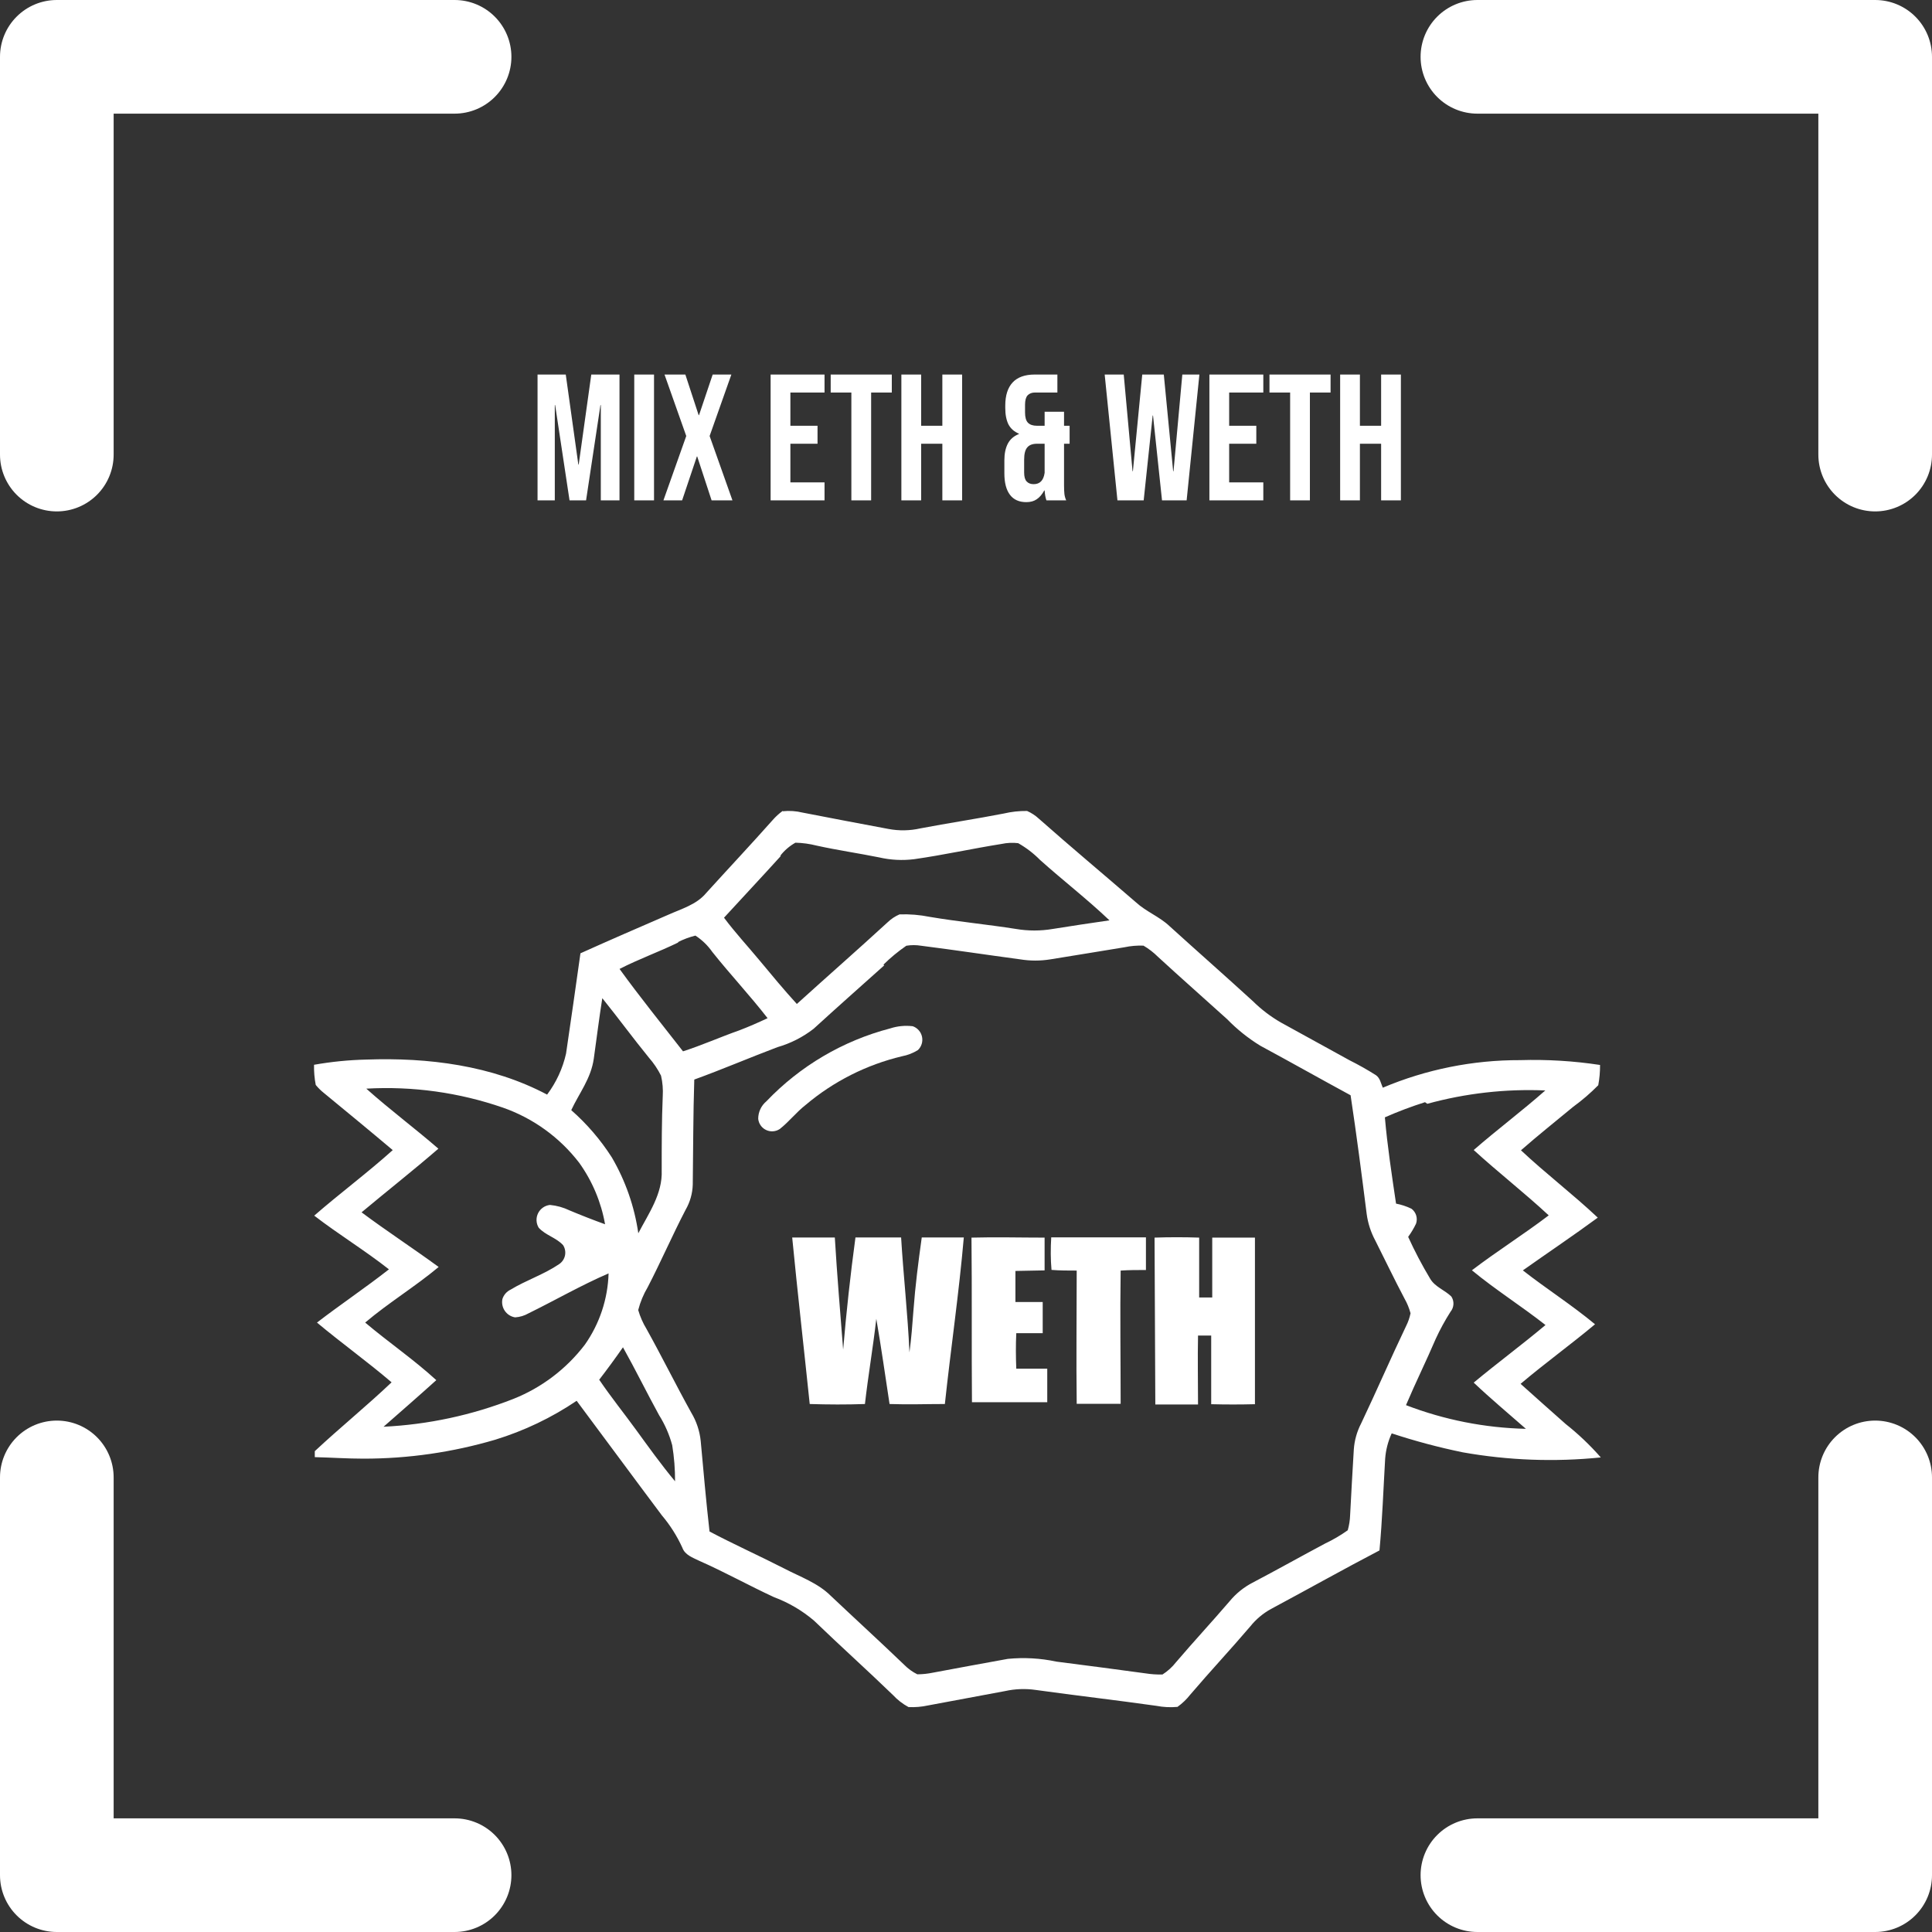 <svg width="215" height="215" viewBox="0 0 215 215" fill="none" xmlns="http://www.w3.org/2000/svg">
<rect x="0" y="0" width="215" height="215" fill="#333333" stroke="none"/>
<g clip-path="url(#clip0_109_197)">
<path d="M12.647 164.412V202.353H50.588C52.265 202.353 53.874 203.019 55.06 204.205C56.245 205.391 56.912 206.999 56.912 208.676C56.912 210.354 56.245 211.962 55.06 213.148C53.874 214.334 52.265 215 50.588 215H6.324C4.646 215 3.038 214.334 1.852 213.148C0.666 211.962 0 210.354 0 208.676V164.412C0 162.735 0.666 161.126 1.852 159.94C3.038 158.754 4.646 158.088 6.324 158.088C8.001 158.088 9.609 158.754 10.795 159.94C11.981 161.126 12.647 162.735 12.647 164.412Z" fill="white"/>
<path d="M164.411 202.353H202.353V164.412C202.353 162.735 203.019 161.126 204.205 159.94C205.391 158.754 206.999 158.088 208.676 158.088C210.353 158.088 211.962 158.754 213.148 159.94C214.333 161.126 215 162.735 215 164.412V208.676C215 210.354 214.333 211.962 213.148 213.148C211.962 214.334 210.353 215 208.676 215H164.411C162.734 215 161.126 214.334 159.94 213.148C158.754 211.962 158.088 210.354 158.088 208.676C158.088 206.999 158.754 205.391 159.94 204.205C161.126 203.019 162.734 202.353 164.411 202.353Z" fill="white"/>
<path d="M202.353 12.647H164.411C162.734 12.647 161.126 11.981 159.94 10.795C158.754 9.609 158.088 8.001 158.088 6.324C158.088 4.646 158.754 3.038 159.94 1.852C161.126 0.666 162.734 0 164.411 0H208.676C210.353 0 211.962 0.666 213.148 1.852C214.333 3.038 215 4.646 215 6.324V50.588C215 52.265 214.333 53.874 213.148 55.06C211.962 56.246 210.353 56.912 208.676 56.912C206.999 56.912 205.391 56.246 204.205 55.06C203.019 53.874 202.353 52.265 202.353 50.588V12.647Z" fill="white"/>
<path d="M12.647 12.647V50.588C12.647 52.265 11.981 53.874 10.795 55.06C9.609 56.246 8.001 56.912 6.324 56.912C4.646 56.912 3.038 56.246 1.852 55.06C0.666 53.874 0 52.265 0 50.588V6.324C0 4.646 0.666 3.038 1.852 1.852C3.038 0.666 4.646 0 6.324 0H50.588C52.265 0 53.874 0.666 55.06 1.852C56.245 3.038 56.912 4.646 56.912 6.324C56.912 8.001 56.245 9.609 55.06 10.795C53.874 11.981 52.265 12.647 50.588 12.647H12.647Z" fill="white"/>
<path d="M87.116 90.279C87.85 90.202 88.591 90.252 89.308 90.427C92.47 91.048 95.632 91.639 98.878 92.25C100.05 92.471 101.255 92.45 102.419 92.186C105.507 91.596 108.627 91.133 111.704 90.532C112.553 90.332 113.424 90.237 114.297 90.247C114.781 90.46 115.226 90.752 115.614 91.112C119.187 94.273 122.812 97.298 126.406 100.407C127.555 101.461 129.02 101.999 130.137 103.053C133.225 105.856 136.355 108.607 139.433 111.421C140.361 112.336 141.402 113.129 142.531 113.781C145.089 115.187 147.643 116.592 150.193 117.997C151.197 118.499 152.175 119.051 153.123 119.652C153.587 119.979 153.671 120.569 153.882 121.043C158.721 119.001 163.922 117.958 169.174 117.976C172.146 117.886 175.12 118.066 178.059 118.513C178.066 119.27 177.999 120.025 177.859 120.769C176.995 121.645 176.061 122.449 175.066 123.172C173.126 124.784 171.166 126.334 169.259 128.009C172.02 130.602 175.045 132.9 177.806 135.503C175.066 137.516 172.241 139.413 169.469 141.373C172.094 143.428 174.929 145.23 177.5 147.37C174.781 149.646 171.915 151.712 169.216 153.999C170.882 155.506 172.568 156.982 174.233 158.468C175.647 159.586 176.956 160.832 178.143 162.188C173.02 162.711 167.848 162.519 162.777 161.619C160.104 161.069 157.465 160.365 154.873 159.511C154.464 160.402 154.218 161.358 154.145 162.336C153.945 165.74 153.829 169.144 153.513 172.538C149.476 174.645 145.482 176.89 141.446 179.051C140.556 179.539 139.772 180.198 139.138 180.99C136.945 183.562 134.637 186.028 132.445 188.599C132.041 189.114 131.566 189.568 131.033 189.948C130.251 190.021 129.464 189.982 128.693 189.832C124.214 189.2 119.724 188.684 115.245 188.062C114.116 187.899 112.966 187.942 111.852 188.188C108.995 188.736 106.129 189.242 103.262 189.79C102.553 189.945 101.826 190.005 101.102 189.969C100.452 189.618 99.864 189.163 99.363 188.62C96.475 185.827 93.482 183.14 90.583 180.347C89.261 179.223 87.752 178.339 86.125 177.733C83.322 176.437 80.624 174.93 77.799 173.686C77.093 173.339 76.218 173.043 75.934 172.232C75.343 170.936 74.577 169.726 73.657 168.638C70.496 164.422 67.334 160.122 64.172 155.886C61.382 157.77 58.327 159.23 55.108 160.217C50.355 161.617 45.425 162.327 40.469 162.325C38.657 162.325 36.844 162.199 35.031 162.156C35.031 161.988 35.031 161.661 35.031 161.492C37.824 158.879 40.807 156.465 43.578 153.83C40.88 151.522 37.993 149.457 35.274 147.18C37.908 145.157 40.67 143.302 43.283 141.257C40.606 139.149 37.676 137.368 34.968 135.281C37.824 132.794 40.88 130.528 43.705 127.988C41.207 125.88 38.646 123.773 36.085 121.665C35.736 121.391 35.418 121.08 35.137 120.737C34.994 119.998 34.931 119.245 34.947 118.493C36.872 118.151 38.82 117.958 40.775 117.913C47.647 117.67 54.739 118.556 60.884 121.812C61.901 120.457 62.619 118.902 62.992 117.249C63.54 113.525 64.074 109.805 64.594 106.088C67.84 104.623 71.107 103.211 74.364 101.798C75.85 101.134 77.525 100.66 78.579 99.385C81.035 96.676 83.543 94.01 85.957 91.291C86.298 90.897 86.683 90.543 87.106 90.237M86.895 95.254C84.787 97.583 82.679 99.828 80.571 102.125C81.804 103.78 83.206 105.287 84.534 106.889C85.862 108.491 87.243 110.156 88.676 111.726C92.038 108.68 95.442 105.698 98.783 102.631C99.166 102.263 99.612 101.966 100.1 101.756C101.224 101.716 102.349 101.808 103.452 102.03C106.614 102.568 109.881 102.873 113.074 103.379C114.421 103.606 115.796 103.606 117.142 103.379C119.25 103.042 121.358 102.722 123.466 102.42C121 100.07 118.291 97.983 115.751 95.707C115.027 94.971 114.204 94.339 113.306 93.831C112.694 93.758 112.075 93.787 111.472 93.915C108.226 94.431 105.001 95.148 101.744 95.612C100.436 95.777 99.109 95.71 97.824 95.412C95.516 94.948 93.187 94.611 90.889 94.105C90.113 93.907 89.318 93.797 88.518 93.778C87.864 94.144 87.29 94.639 86.831 95.232M75.491 104.876C73.331 105.93 71.075 106.731 68.946 107.827C71.233 110.989 73.636 113.95 76.008 116.996C78.115 116.321 80.16 115.405 82.257 114.667C83.311 114.266 84.365 113.803 85.419 113.307C83.459 110.778 81.267 108.449 79.264 105.93C78.761 105.21 78.124 104.595 77.388 104.117C76.713 104.285 76.059 104.529 75.439 104.844M98.403 107.426C95.779 109.777 93.134 112.116 90.541 114.488C89.342 115.419 87.975 116.113 86.515 116.532C83.417 117.702 80.371 119.009 77.262 120.137C77.135 124.036 77.146 127.936 77.093 131.835C77.063 132.821 76.787 133.785 76.292 134.639C74.817 137.474 73.552 140.404 72.076 143.249C71.606 144.041 71.251 144.896 71.023 145.789C71.238 146.529 71.55 147.238 71.95 147.897C73.657 150.964 75.217 154.126 76.925 157.203C77.504 158.166 77.864 159.246 77.978 160.365C78.284 163.716 78.579 167.078 78.959 170.43C81.688 171.874 84.513 173.138 87.274 174.551C89.045 175.478 91.016 176.153 92.459 177.596C95.168 180.157 97.929 182.676 100.627 185.269C101.05 185.699 101.542 186.055 102.082 186.323C102.659 186.321 103.234 186.261 103.8 186.144C106.61 185.617 109.396 185.104 112.157 184.605C113.964 184.428 115.788 184.531 117.564 184.911C120.873 185.332 124.175 185.768 127.471 186.217C128.098 186.317 128.733 186.36 129.368 186.344C129.944 185.976 130.454 185.513 130.875 184.974C132.835 182.676 134.89 180.463 136.851 178.176C137.549 177.333 138.409 176.637 139.38 176.131C142.089 174.709 144.755 173.212 147.464 171.768C148.345 171.352 149.188 170.858 149.982 170.293C150.138 169.747 150.227 169.184 150.246 168.617C150.372 166.172 150.509 163.734 150.657 161.303C150.727 160.295 151.003 159.312 151.468 158.415C153.176 154.821 154.757 151.164 156.475 147.57C156.702 147.12 156.868 146.641 156.97 146.147C156.819 145.58 156.596 145.035 156.306 144.524C155.189 142.416 154.135 140.203 153.049 138.053C152.555 137.135 152.23 136.136 152.09 135.102C151.532 130.686 150.963 126.281 150.299 121.886C146.937 120.063 143.617 118.187 140.255 116.374C138.903 115.545 137.66 114.55 136.555 113.413C133.994 111.094 131.402 108.817 128.862 106.478C128.379 105.996 127.837 105.579 127.249 105.234C126.542 105.206 125.834 105.266 125.141 105.413C122.38 105.877 119.629 106.309 116.879 106.762C115.776 106.941 114.651 106.941 113.548 106.762C109.86 106.267 106.171 105.708 102.503 105.245C101.959 105.155 101.404 105.155 100.859 105.245C99.949 105.872 99.096 106.577 98.309 107.352M67.028 111.073C66.67 113.318 66.396 115.573 66.08 117.807C65.763 120.042 64.446 121.654 63.571 123.541C65.318 125.076 66.84 126.85 68.093 128.81C69.606 131.405 70.605 134.268 71.033 137.242C72.182 135.039 73.742 132.847 73.636 130.254C73.636 127.493 73.636 124.742 73.752 122.002C73.801 121.231 73.737 120.457 73.562 119.704C73.2 118.982 72.747 118.309 72.214 117.702C70.443 115.531 68.788 113.265 67.028 111.083M40.775 121.159C43.368 123.477 46.161 125.554 48.785 127.83C45.981 130.254 43.073 132.541 40.237 134.913C43.062 137.02 45.992 138.928 48.816 140.994C46.192 143.186 43.252 144.967 40.638 147.18C43.231 149.372 46.045 151.29 48.553 153.588C46.614 155.338 44.643 157.055 42.683 158.773C47.636 158.534 52.516 157.487 57.132 155.675C60.283 154.42 63.033 152.333 65.089 149.636C66.725 147.309 67.641 144.553 67.724 141.71C64.668 143.028 61.79 144.693 58.808 146.158C58.353 146.417 57.844 146.569 57.322 146.601C57.093 146.564 56.875 146.482 56.679 146.359C56.483 146.235 56.315 146.074 56.183 145.884C56.051 145.694 55.959 145.48 55.912 145.253C55.865 145.027 55.864 144.793 55.909 144.567C55.981 144.337 56.099 144.125 56.257 143.943C56.415 143.762 56.609 143.615 56.826 143.513C58.565 142.459 60.536 141.826 62.222 140.677C62.557 140.454 62.791 140.108 62.874 139.714C62.957 139.32 62.882 138.909 62.665 138.57C61.906 137.727 60.694 137.463 59.946 136.62C59.801 136.379 59.719 136.105 59.708 135.824C59.696 135.543 59.756 135.264 59.881 135.012C60.006 134.76 60.192 134.544 60.422 134.383C60.653 134.221 60.92 134.121 61.2 134.09C61.961 134.162 62.704 134.369 63.392 134.702C64.699 135.25 65.995 135.756 67.334 136.241C66.898 133.774 65.915 131.437 64.457 129.401C62.28 126.568 59.324 124.433 55.952 123.256C51.078 121.574 45.923 120.858 40.775 121.148M158.582 122.655C157.063 123.136 155.571 123.699 154.114 124.342C154.388 127.503 154.883 130.75 155.357 133.943C155.952 134.057 156.53 134.249 157.075 134.512C157.325 134.7 157.509 134.963 157.6 135.262C157.691 135.561 157.684 135.882 157.581 136.177C157.335 136.691 157.042 137.182 156.706 137.642C157.429 139.233 158.242 140.781 159.141 142.279C159.678 143.217 160.775 143.555 161.512 144.282C161.68 144.538 161.761 144.841 161.743 145.146C161.726 145.451 161.612 145.743 161.417 145.979C160.802 146.945 160.252 147.952 159.773 148.993C158.719 151.459 157.518 153.883 156.464 156.37C160.727 158.009 165.241 158.9 169.807 159.005C167.867 157.298 165.876 155.643 164 153.862C166.624 151.68 169.375 149.646 171.988 147.454C169.311 145.346 166.424 143.534 163.799 141.363C166.561 139.255 169.564 137.368 172.347 135.25C169.638 132.731 166.719 130.465 164 127.978C166.603 125.712 169.375 123.636 171.967 121.349C167.539 121.16 163.109 121.662 158.835 122.835M66.701 153.567C67.987 155.464 69.431 157.256 70.78 159.111C72.129 160.965 73.584 163 75.122 164.844C75.129 163.499 75.023 162.156 74.806 160.828C74.487 159.645 73.994 158.515 73.341 157.477C71.971 154.979 70.717 152.418 69.326 149.931C68.476 151.153 67.59 152.362 66.67 153.556L66.701 153.567Z" fill="white"/>
<path d="M99.068 114.445C99.876 114.182 100.732 114.1 101.576 114.203C101.833 114.293 102.063 114.448 102.243 114.653C102.424 114.857 102.548 115.105 102.605 115.371C102.663 115.638 102.65 115.915 102.57 116.175C102.489 116.436 102.343 116.671 102.145 116.859C101.605 117.193 101.009 117.425 100.385 117.544C96.433 118.483 92.758 120.339 89.656 122.961C88.602 123.783 87.812 124.826 86.779 125.638C86.556 125.787 86.299 125.875 86.032 125.895C85.764 125.915 85.497 125.865 85.255 125.75C85.013 125.636 84.805 125.46 84.65 125.241C84.496 125.022 84.402 124.766 84.376 124.5C84.376 124.13 84.457 123.765 84.614 123.43C84.77 123.094 84.999 122.798 85.282 122.561C89.034 118.627 93.808 115.817 99.068 114.445Z" fill="white"/>
<path d="M88.159 137.716C89.74 137.716 91.321 137.716 92.902 137.716C93.155 141.932 93.503 146.042 93.829 150.194C94.181 146.021 94.637 141.858 95.199 137.706C96.886 137.706 98.582 137.706 100.279 137.706C100.532 141.921 101.017 146.221 101.207 150.5C101.418 148.961 101.533 147.412 101.649 145.863C101.85 143.133 102.197 140.414 102.577 137.706C104.126 137.706 105.739 137.706 107.256 137.706C106.719 143.903 105.812 150.057 105.148 156.244C103.093 156.244 101.049 156.318 98.993 156.244C98.509 153.082 98.066 149.92 97.518 146.759C97.16 149.92 96.612 153.082 96.253 156.244C94.209 156.318 92.164 156.307 90.109 156.244C89.466 150.057 88.76 143.892 88.159 137.716Z" fill="white"/>
<path d="M108.11 137.727C110.819 137.653 113.527 137.727 116.247 137.727V141.373L113 141.436C113 142.596 113 143.734 113 144.893C114.054 144.893 115.024 144.893 116.036 144.893C116.036 146.042 116.036 147.201 116.036 148.361C115.056 148.361 114.076 148.361 113.095 148.361C113.032 149.678 113.043 150.995 113.095 152.313C114.244 152.313 115.393 152.313 116.542 152.313C116.542 153.556 116.542 154.8 116.542 156.044C113.749 156.044 110.956 156.044 108.163 156.044C108.11 149.984 108.174 143.85 108.11 137.727Z" fill="white"/>
<path d="M116.985 137.695C120.505 137.695 124.025 137.695 127.524 137.695C127.524 138.903 127.524 140.115 127.524 141.331C126.586 141.331 125.648 141.331 124.71 141.394C124.636 146.337 124.71 151.28 124.71 156.223C123.076 156.223 121.453 156.223 119.82 156.223C119.756 151.28 119.82 146.337 119.82 141.394C118.882 141.394 117.944 141.394 117.016 141.32C116.911 140.172 116.911 138.907 116.985 137.695Z" fill="white"/>
<path d="M128.483 137.726C130.142 137.67 131.796 137.67 133.447 137.726C133.447 139.95 133.447 142.163 133.447 144.387H134.902C134.902 142.163 134.902 139.95 134.902 137.726C136.483 137.726 138.064 137.726 139.655 137.726C139.655 143.902 139.655 150.082 139.655 156.265C138.032 156.307 136.409 156.307 134.786 156.265C134.786 153.725 134.786 151.174 134.786 148.624C134.301 148.624 133.806 148.624 133.321 148.624C133.268 151.185 133.321 153.736 133.321 156.297C131.74 156.297 130.159 156.297 128.568 156.297C128.533 150.085 128.504 143.895 128.483 137.726Z" fill="white"/>
<path d="M59.82 41.68H62.96L64.36 51.7H64.4L65.8 41.68H68.94V55.68H66.86V45.08H66.82L65.22 55.68H63.38L61.78 45.08H61.74V55.68H59.82V41.68ZM70.582 41.68H72.782V55.68H70.582V41.68ZM76.369 48.52L73.949 41.68H76.269L77.749 46.2H77.789L79.309 41.68H81.389L78.969 48.52L81.509 55.68H79.189L77.589 50.8H77.549L75.909 55.68H73.829L76.369 48.52ZM85.757 41.68H91.757V43.68H87.957V47.38H90.978V49.38H87.957V53.68H91.757V55.68H85.757V41.68ZM94.743 43.68H92.443V41.68H99.243V43.68H96.943V55.68H94.743V43.68ZM100.308 41.68H102.508V47.38H104.868V41.68H107.068V55.68H104.868V49.38H102.508V55.68H100.308V41.68ZM114.21 55.88C113.41 55.88 112.803 55.607 112.39 55.06C111.977 54.514 111.77 53.72 111.77 52.68V51.22C111.77 50.487 111.897 49.874 112.15 49.38C112.403 48.887 112.817 48.527 113.39 48.3V48.26C112.87 48.047 112.483 47.707 112.23 47.24C111.99 46.76 111.87 46.147 111.87 45.4V45.14C111.87 44.007 112.143 43.147 112.69 42.56C113.237 41.974 114.057 41.68 115.15 41.68H117.67V43.68H115.19C114.83 43.68 114.55 43.787 114.35 44C114.163 44.214 114.07 44.56 114.07 45.04V45.9C114.07 46.434 114.177 46.814 114.39 47.04C114.617 47.267 114.95 47.38 115.39 47.38H116.25V45.82H118.41V47.38H119.03V49.38H118.41V53.98C118.41 54.38 118.423 54.707 118.45 54.96C118.477 55.2 118.543 55.44 118.65 55.68H116.45C116.343 55.387 116.277 55.02 116.25 54.58H116.21C115.97 55.02 115.69 55.347 115.37 55.56C115.063 55.774 114.677 55.88 114.21 55.88ZM115.03 53.88C115.723 53.88 116.13 53.46 116.25 52.62V49.38H115.41C114.903 49.38 114.537 49.52 114.31 49.8C114.083 50.067 113.97 50.52 113.97 51.16V52.58C113.97 53.047 114.063 53.38 114.25 53.58C114.437 53.78 114.697 53.88 115.03 53.88ZM122.933 41.68H125.053L126.033 52.44H126.073L127.113 41.68H129.513L130.553 52.44H130.593L131.573 41.68H133.473L132.053 55.68H129.313L128.313 46.24H128.273L127.273 55.68H124.353L122.933 41.68ZM134.586 41.68H140.586V43.68H136.786V47.38H139.806V49.38H136.786V53.68H140.586V55.68H134.586V41.68ZM143.571 43.68H141.271V41.68H148.071V43.68H145.771V55.68H143.571V43.68ZM149.136 41.68H151.336V47.38H153.696V41.68H155.896V55.68H153.696V49.38H151.336V55.68H149.136V41.68Z" fill="white"/>
</g>
<defs>
<clipPath id="clip0_109_197">
<rect width="215" height="215" fill="white"/>
</clipPath>
</defs>
</svg>
